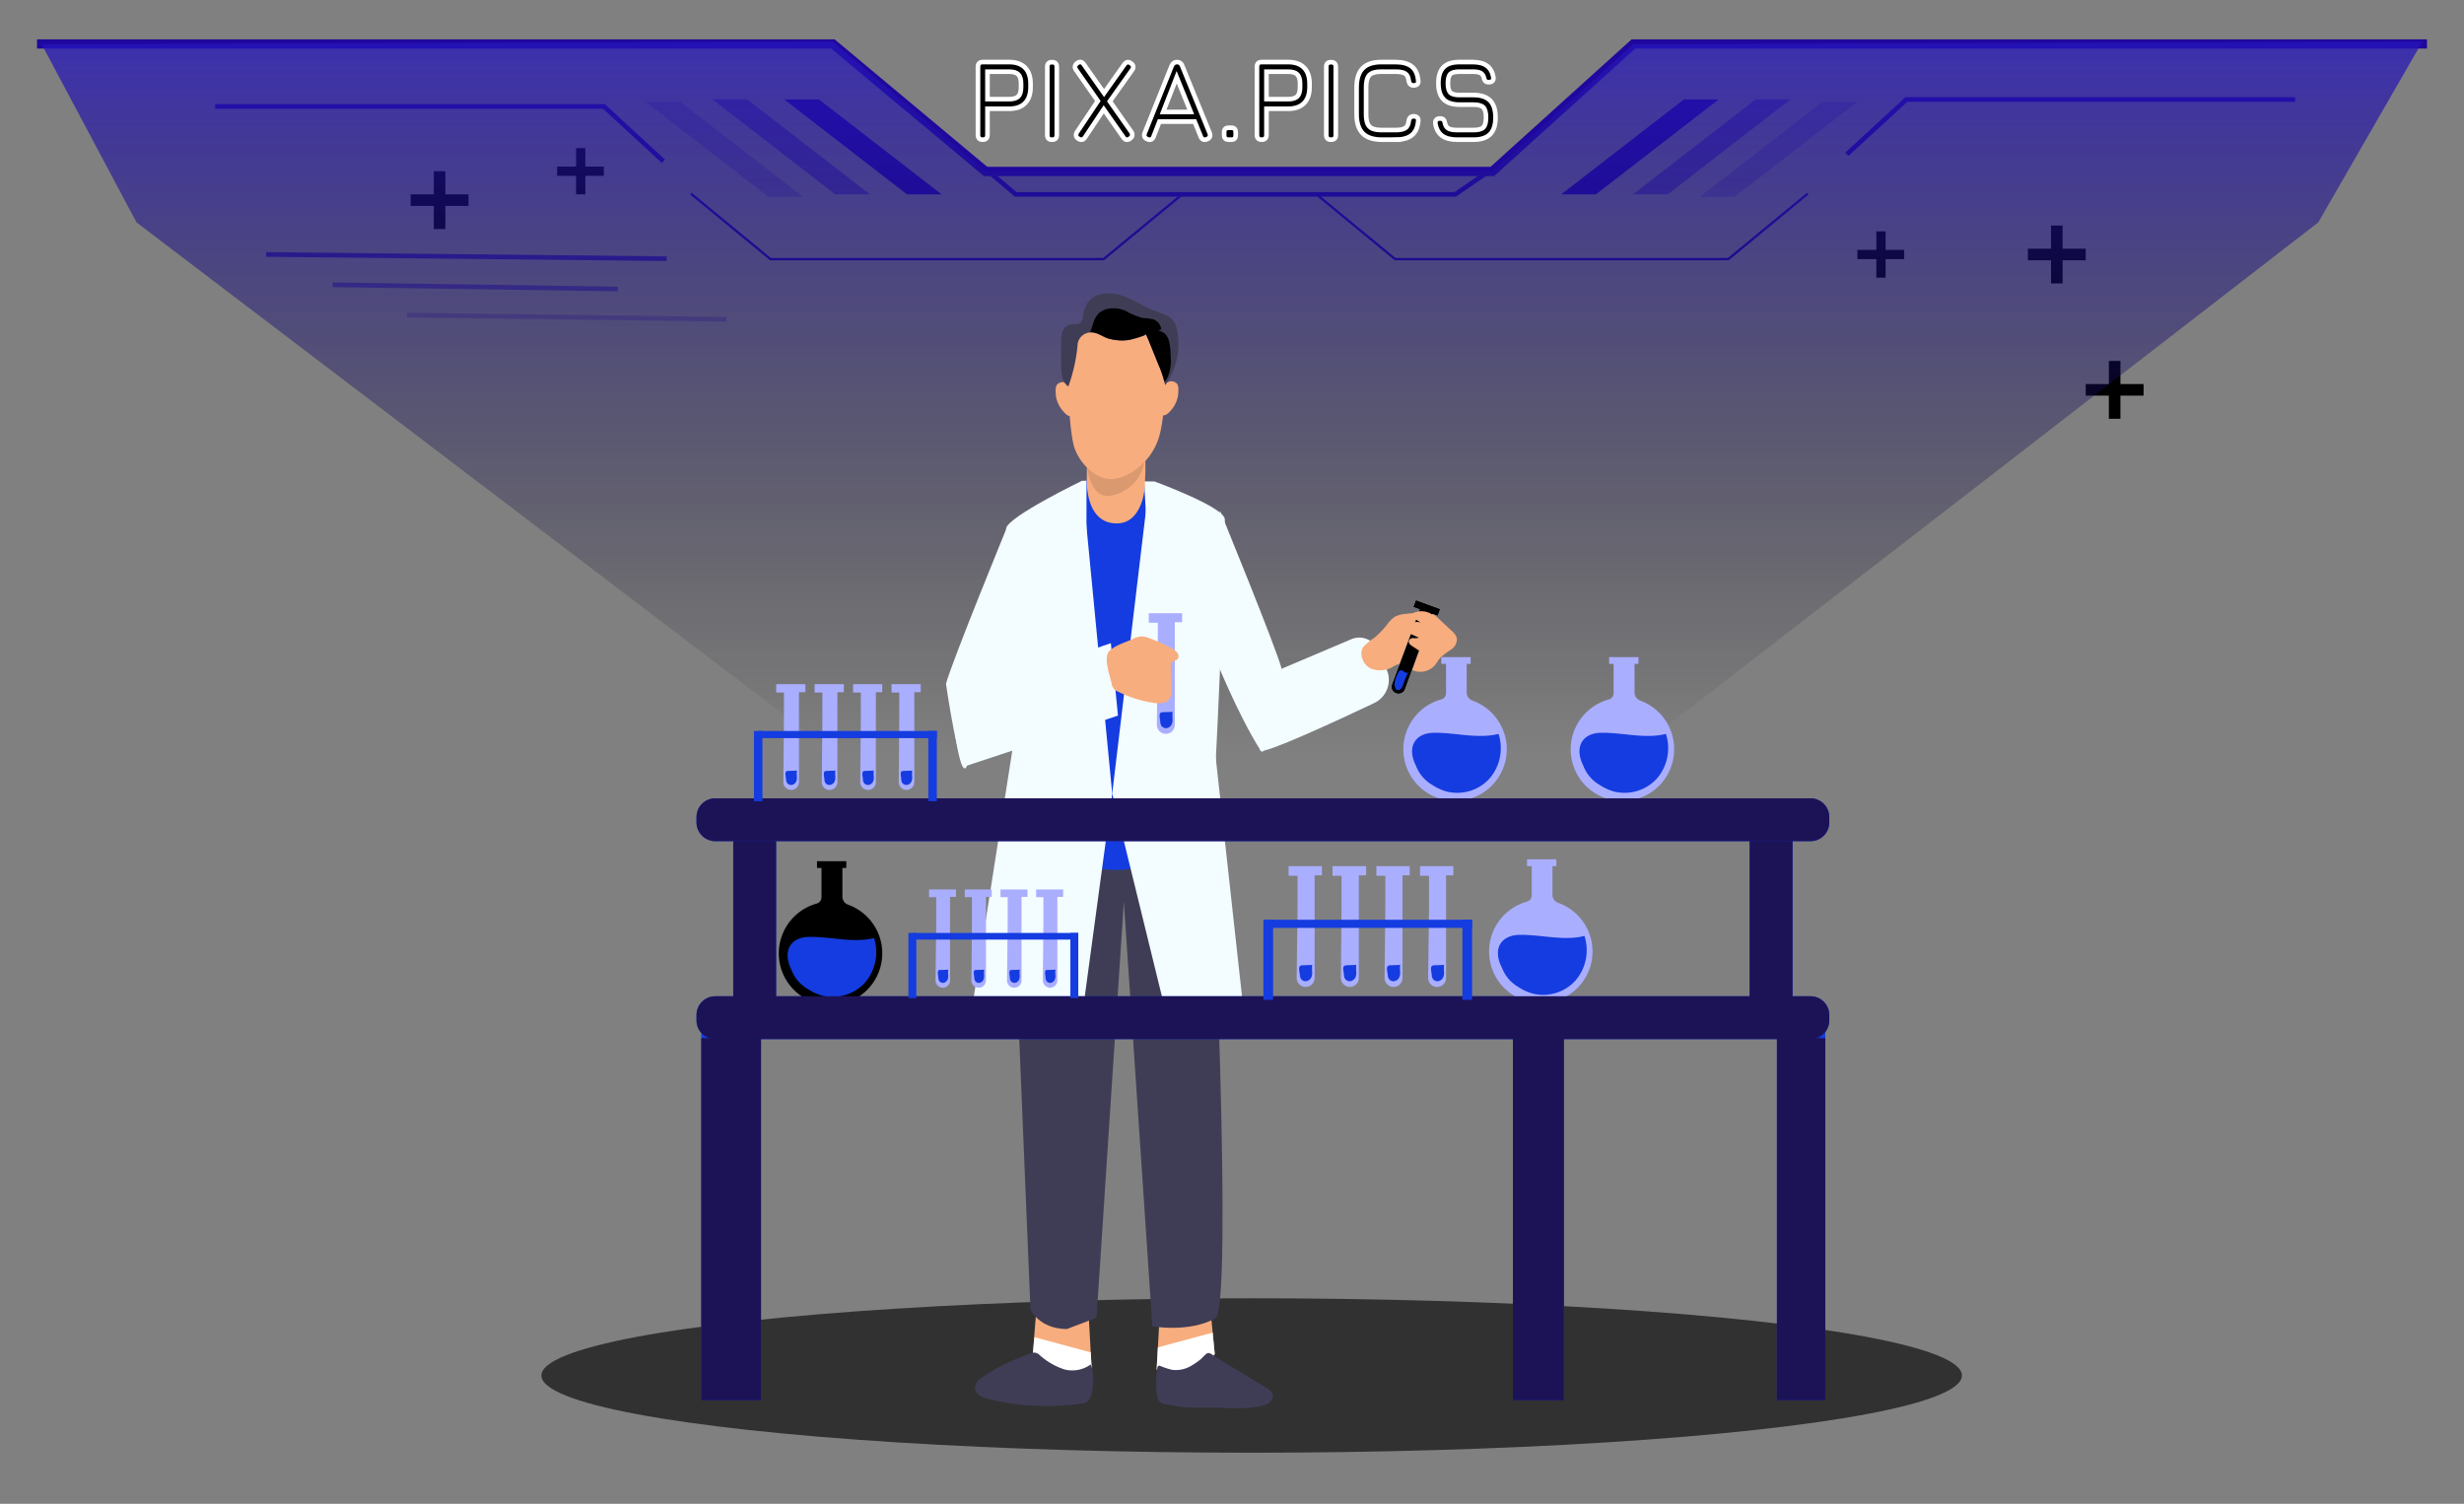 <svg xmlns="http://www.w3.org/2000/svg" xmlns:xlink="http://www.w3.org/1999/xlink" xmlns:v="https://vecta.io/nano" viewBox="0 0 1065 650" width="1420" height="866.667"><rect x="0" y="0" width="1065" height="650" fill="#808080" stroke="none"/><style><![CDATA[.B{fill:#143ce0}.C{fill:#aaaeff}.D{fill:#f7ad7e}.E{fill:#f3fcff}.F{stroke-miterlimit:3}.G{stroke:#20079d}.H{stroke-linecap:square}.I{stroke-width:2}.J{fill:#3f3d56}]]></style><defs><clipPath id="A"><path d="M0 0h1065v650H0z"/></clipPath><path id="B" d="M309.15 345.05h473.41c4.471 0 8.1 3.629 8.1 8.1v2.33c0 4.471-3.629 8.1-8.1 8.1H309.15c-4.471 0-8.1-3.629-8.1-8.1v-2.33c0-4.471 3.629-8.1 8.1-8.1z"/><path id="C" d="M609.898 273.779l3.749-10.372-2.797-1.01 1.107-3.031 10.567 3.885-1.069 2.914-2.311-.835-11.83 32.555a3.01 3.01 0 0 1-1.57 1.703c-.729.335-1.563.366-2.315.084h0c-.757-.271-1.374-.836-1.71-1.567s-.364-1.567-.077-2.318l8.256-22.008z"/></defs><g clip-path="url(#A)"><mask id="D" x="-200%" y="-200%" width="400%" height="400%"><path d="M-2130-1300h4260v2600h-4260z" fill="#fff"/><path d="M545.34 60.368h0 0q-2.053 0-2.053-2.078h0V28.904h0q0-2.078 2.053-2.078h0 11.438 0q4.473 0 6.856 2.412h0 0q2.383 2.411 2.383 6.938h0v1.484h0q0 4.527-2.383 6.939h0 0q-2.383 2.411-6.856 2.411h0-9.385v11.28h0q0 2.078-2.053 2.078zm2.053-29.387v11.874h9.385 0q2.786 0 3.96-1.188h0 0q1.173-1.187 1.173-4.007h0v-1.484h0q0-2.795-1.173-3.995h0 0q-1.174-1.2-3.96-1.2h0-9.385zm27.911 29.387h0 0q-1.051 0-1.552-.507h0 0q-.501-.508-.501-1.571h0V28.953h0q0-1.088.501-1.583h0 0q.501-.495 1.552-.495h0 0q1.075 0 1.564.495h0 0q.489.495.489 1.583h0V58.29h0q0 1.063-.489 1.571h0 0q-.489.507-1.564.507zm27.862 0H597.3h0q-5.597 0-8.273-2.709h0 0q-2.676-2.709-2.676-8.373h0V37.907h0q0-5.714 2.664-8.422h0 0q2.664-2.709 8.236-2.659h0 5.915 0q4.594 0 7.014 1.917h0 0q2.419 1.917 2.81 6.048h0 0q.147 1.039-.391 1.583h0 0q-.537.544-1.564.544h0 0q-1.857 0-2.15-2.078h0 0q-.245-2.275-1.552-3.067h0 0q-1.308-.792-4.167-.792h0-5.915 0q-2.591-.024-4.069.594h0 0q-1.479.618-2.102 2.14h0 0q-.623 1.521-.623 4.192h0v11.379h0q0 2.647.623 4.156h0 0q.623 1.508 2.114 2.139h0 0q1.491.631 4.106.631h0 5.866 0q2.859 0 4.167-.804h0 0q1.307-.804 1.552-3.055h0 0q.293-2.078 2.15-2.078h0 0q1.027 0 1.564.545h0 0q.538.544.391 1.583h0 0q-.391 4.155-2.81 6.06h0 0q-2.42 1.905-7.014 1.905h0zm33.702 0h-7.038 0q-4.18 0-6.514-1.707h0 0q-2.334-1.707-2.92-5.269h0 0q-.098-1.088.44-1.632h0 0q.537-.545 1.564-.545h0 0q1.026 0 1.503.495h0 0q.476.495.648 1.534h0 0q.366 1.706 1.576 2.337h0 0q1.21.631 3.703.631h0 7.038 0q3.153 0 4.29-1.15h0 0q1.136-1.15 1.136-4.292h0 0q0-3.191-1.173-4.366h0 0q-1.173-1.175-4.253-1.175h0-6.061 0q-4.619 0-6.855-2.288h0 0q-2.236-2.288-2.236-6.963h0 0q0-4.65 2.211-6.901h0 0q2.212-2.251 6.831-2.251h0 5.817 0q3.886 0 6.098 1.608h0 0q2.212 1.607 2.798 4.922h0 0q.147 1.064-.391 1.62h0 0q-.537.557-1.613.557h0 0q-.977 0-1.466-.52h0 0q-.489-.519-.636-1.508h0 0q-.391-1.46-1.49-1.992h0 0q-1.1-.532-3.3-.532h0-5.817 0q-2.932 0-3.934 1.052h0 0q-1.003 1.051-1.003 3.945h0 0q0 2.919 1.027 4.007h0 0q1.026 1.089 3.959 1.089h0 6.061 0q4.815 0 7.173 2.374h0 0q2.359 2.375 2.359 7.322h0 0q0 4.923-2.346 7.26h0 0q-2.347 2.338-7.186 2.338h0zm-212.115 0h0 0q-2.053 0-2.053-2.078h0V28.904h0q0-2.078 2.053-2.078h0 11.438 0q4.472 0 6.855 2.412h0 0q2.383 2.411 2.383 6.938h0v1.484h0q0 4.527-2.383 6.939h0 0q-2.383 2.411-6.855 2.411h0-9.385v11.28h0q0 2.078-2.053 2.078zm2.053-29.387v11.874h9.385 0q2.786 0 3.959-1.188h0 0q1.173-1.187 1.173-4.007h0v-1.484h0q0-2.795-1.173-3.995h0 0q-1.173-1.2-3.959-1.2h0-9.385zm27.911 29.387h0 0q-1.051 0-1.552-.507h0 0q-.501-.508-.501-1.571h0V28.953h0q0-1.088.501-1.583h0 0q.501-.495 1.552-.495h0 0q1.075 0 1.564.495h0 0q.488.495.488 1.583h0V58.29h0q0 1.063-.488 1.571h0 0q-.489.507-1.564.507zm11.34-.446h0 0q-1.638-1.137-.489-2.918h0l8.945-13.358-9.434-13.456h0q-1.1-1.633.538-2.919h0 0q1.686-1.163 2.835.544h0l8.749 12.418L486 27.815h0q1.271-1.657 2.835-.445h0 0q1.662 1.237.489 2.869h0l-9.63 13.556 9.239 13.159h0q1.148 1.707-.538 2.968h0 0q-1.686 1.163-2.835-.544h0l-8.505-12.12-8.114 12.17h0q-1.125 1.607-2.884.494zm29.914.248h0 0q-1.955-.767-1.173-2.721h0l11.634-28.991h0q.733-1.632 2.297-1.632h0 .098 0q1.588.074 2.151 1.632h0l11.829 28.991h0q.782 1.954-1.125 2.721h0 0q-1.93.767-2.688-1.138h0l-2.64-6.481h-15.226l-2.517 6.481h0q-.758 1.929-2.64 1.138zm12.611-26.764l-5.841 14.989h11.927l-6.086-14.989zm23.658 26.962h-1.173 0q-1.955 0-1.955-1.979h0v-1.237h0q0-1.929 1.955-1.929h0 1.173 0q1.858 0 1.858 1.929h0v1.237h0q0 1.979-1.858 1.979h0z"/></mask><path d="M545.34 60.368h0 0q-2.053 0-2.053-2.078h0V28.904h0q0-2.078 2.053-2.078h0 11.438 0q4.473 0 6.856 2.412h0 0q2.383 2.411 2.383 6.938h0v1.484h0q0 4.527-2.383 6.939h0 0q-2.383 2.411-6.856 2.411h0-9.385v11.28h0q0 2.078-2.053 2.078zm2.053-29.387v11.874h9.385 0q2.786 0 3.96-1.188h0 0q1.173-1.187 1.173-4.007h0v-1.484h0q0-2.795-1.173-3.995h0 0q-1.174-1.2-3.96-1.2h0-9.385zm27.911 29.387h0 0q-1.051 0-1.552-.507h0 0q-.501-.508-.501-1.571h0V28.953h0q0-1.088.501-1.583h0 0q.501-.495 1.552-.495h0 0q1.075 0 1.564.495h0 0q.489.495.489 1.583h0V58.29h0q0 1.063-.489 1.571h0 0q-.489.507-1.564.507zm27.862 0H597.3h0q-5.597 0-8.273-2.709h0 0q-2.676-2.709-2.676-8.373h0V37.907h0q0-5.714 2.664-8.422h0 0q2.664-2.709 8.236-2.659h0 5.915 0q4.594 0 7.014 1.917h0 0q2.419 1.917 2.81 6.048h0 0q.147 1.039-.391 1.583h0 0q-.537.544-1.564.544h0 0q-1.857 0-2.15-2.078h0 0q-.245-2.275-1.552-3.067h0 0q-1.308-.792-4.167-.792h0-5.915 0q-2.591-.024-4.069.594h0 0q-1.479.618-2.102 2.14h0 0q-.623 1.521-.623 4.192h0v11.379h0q0 2.647.623 4.156h0 0q.623 1.508 2.114 2.139h0 0q1.491.631 4.106.631h0 5.866 0q2.859 0 4.167-.804h0 0q1.307-.804 1.552-3.055h0 0q.293-2.078 2.15-2.078h0 0q1.027 0 1.564.545h0 0q.538.544.391 1.583h0 0q-.391 4.155-2.81 6.06h0 0q-2.42 1.905-7.014 1.905h0zm33.702 0h-7.038 0q-4.18 0-6.514-1.707h0 0q-2.334-1.707-2.92-5.269h0 0q-.098-1.088.44-1.632h0 0q.537-.545 1.564-.545h0 0q1.026 0 1.503.495h0 0q.476.495.648 1.534h0 0q.366 1.706 1.576 2.337h0 0q1.21.631 3.703.631h0 7.038 0q3.153 0 4.29-1.15h0 0q1.136-1.15 1.136-4.292h0 0q0-3.191-1.173-4.366h0 0q-1.173-1.175-4.253-1.175h0-6.061 0q-4.619 0-6.855-2.288h0 0q-2.236-2.288-2.236-6.963h0 0q0-4.65 2.211-6.901h0 0q2.212-2.251 6.831-2.251h0 5.817 0q3.886 0 6.098 1.608h0 0q2.212 1.607 2.798 4.922h0 0q.147 1.064-.391 1.62h0 0q-.537.557-1.613.557h0 0q-.977 0-1.466-.52h0 0q-.489-.519-.636-1.508h0 0q-.391-1.46-1.49-1.992h0 0q-1.1-.532-3.3-.532h0-5.817 0q-2.932 0-3.934 1.052h0 0q-1.003 1.051-1.003 3.945h0 0q0 2.919 1.027 4.007h0 0q1.026 1.089 3.959 1.089h0 6.061 0q4.815 0 7.173 2.374h0 0q2.359 2.375 2.359 7.322h0 0q0 4.923-2.346 7.26h0 0q-2.347 2.338-7.186 2.338h0zm-212.115 0h0 0q-2.053 0-2.053-2.078h0V28.904h0q0-2.078 2.053-2.078h0 11.438 0q4.472 0 6.855 2.412h0 0q2.383 2.411 2.383 6.938h0v1.484h0q0 4.527-2.383 6.939h0 0q-2.383 2.411-6.855 2.411h0-9.385v11.28h0q0 2.078-2.053 2.078zm2.053-29.387v11.874h9.385 0q2.786 0 3.959-1.188h0 0q1.173-1.187 1.173-4.007h0v-1.484h0q0-2.795-1.173-3.995h0 0q-1.173-1.2-3.959-1.2h0-9.385zm27.911 29.387h0 0q-1.051 0-1.552-.507h0 0q-.501-.508-.501-1.571h0V28.953h0q0-1.088.501-1.583h0 0q.501-.495 1.552-.495h0 0q1.075 0 1.564.495h0 0q.488.495.488 1.583h0V58.29h0q0 1.063-.488 1.571h0 0q-.489.507-1.564.507zm11.34-.446h0 0q-1.638-1.137-.489-2.918h0l8.945-13.358-9.434-13.456h0q-1.1-1.633.538-2.919h0 0q1.686-1.163 2.835.544h0l8.749 12.418L486 27.815h0q1.271-1.657 2.835-.445h0 0q1.662 1.237.489 2.869h0l-9.63 13.556 9.239 13.159h0q1.148 1.707-.538 2.968h0 0q-1.686 1.163-2.835-.544h0l-8.505-12.12-8.114 12.17h0q-1.125 1.607-2.884.494zm29.914.248h0 0q-1.955-.767-1.173-2.721h0l11.634-28.991h0q.733-1.632 2.297-1.632h0 .098 0q1.588.074 2.151 1.632h0l11.829 28.991h0q.782 1.954-1.125 2.721h0 0q-1.93.767-2.688-1.138h0l-2.64-6.481h-15.226l-2.517 6.481h0q-.758 1.929-2.64 1.138zm12.611-26.764l-5.841 14.989h11.927l-6.086-14.989zm23.658 26.962h-1.173 0q-1.955 0-1.955-1.979h0v-1.237h0q0-1.929 1.955-1.929h0 1.173 0q1.858 0 1.858 1.929h0v1.237h0q0 1.979-1.858 1.979h0z" fill="#fff"/><g class="F I"><path d="M545.34 60.368h0 0q-2.053 0-2.053-2.078h0V28.904h0q0-2.078 2.053-2.078h0 11.438 0q4.473 0 6.856 2.412h0 0q2.383 2.411 2.383 6.938h0v1.484h0q0 4.527-2.383 6.939h0 0q-2.383 2.411-6.856 2.411h0-9.385v11.28h0q0 2.078-2.053 2.078zm2.053-29.387v11.874h9.385 0q2.786 0 3.96-1.188h0 0q1.173-1.187 1.173-4.007h0v-1.484h0q0-2.795-1.173-3.995h0 0q-1.174-1.2-3.96-1.2h0-9.385zm27.911 29.387h0 0q-1.051 0-1.552-.507h0 0q-.501-.508-.501-1.571h0V28.953h0q0-1.088.501-1.583h0 0q.501-.495 1.552-.495h0 0q1.075 0 1.564.495h0 0q.489.495.489 1.583h0V58.29h0q0 1.063-.489 1.571h0 0q-.489.507-1.564.507zm27.862 0H597.3h0q-5.597 0-8.273-2.709h0 0q-2.676-2.709-2.676-8.373h0V37.907h0q0-5.714 2.664-8.422h0 0q2.664-2.709 8.236-2.659h0 5.915 0q4.594 0 7.014 1.917h0 0q2.419 1.917 2.81 6.048h0 0q.147 1.039-.391 1.583h0 0q-.537.544-1.564.544h0 0q-1.857 0-2.15-2.078h0 0q-.245-2.275-1.552-3.067h0 0q-1.308-.792-4.167-.792h0-5.915 0q-2.591-.024-4.069.594h0 0q-1.479.618-2.102 2.14h0 0q-.623 1.521-.623 4.192h0v11.379h0q0 2.647.623 4.156h0 0q.623 1.508 2.114 2.139h0 0q1.491.631 4.106.631h0 5.866 0q2.859 0 4.167-.804h0 0q1.307-.804 1.552-3.055h0 0q.293-2.078 2.15-2.078h0 0q1.027 0 1.564.545h0 0q.538.544.391 1.583h0 0q-.391 4.155-2.81 6.06h0 0q-2.42 1.905-7.014 1.905h0zm33.702 0h-7.038 0q-4.18 0-6.514-1.707h0 0q-2.334-1.707-2.92-5.269h0 0q-.098-1.088.44-1.632h0 0q.537-.545 1.564-.545h0 0q1.026 0 1.503.495h0 0q.476.495.648 1.534h0 0q.366 1.706 1.576 2.337h0 0q1.21.631 3.703.631h0 7.038 0q3.153 0 4.29-1.15h0 0q1.136-1.15 1.136-4.292h0 0q0-3.191-1.173-4.366h0 0q-1.173-1.175-4.253-1.175h0-6.061 0q-4.619 0-6.855-2.288h0 0q-2.236-2.288-2.236-6.963h0 0q0-4.65 2.211-6.901h0 0q2.212-2.251 6.831-2.251h0 5.817 0q3.886 0 6.098 1.608h0 0q2.212 1.607 2.798 4.922h0 0q.147 1.064-.391 1.62h0 0q-.537.557-1.613.557h0 0q-.977 0-1.466-.52h0 0q-.489-.519-.636-1.508h0 0q-.391-1.46-1.49-1.992h0 0q-1.1-.532-3.3-.532h0-5.817 0q-2.932 0-3.934 1.052h0 0q-1.003 1.051-1.003 3.945h0 0q0 2.919 1.027 4.007h0 0q1.026 1.089 3.959 1.089h0 6.061 0q4.815 0 7.173 2.374h0 0q2.359 2.375 2.359 7.322h0 0q0 4.923-2.346 7.26h0 0q-2.347 2.338-7.186 2.338h0zm-212.115 0h0 0q-2.053 0-2.053-2.078h0V28.904h0q0-2.078 2.053-2.078h0 11.438 0q4.472 0 6.855 2.412h0 0q2.383 2.411 2.383 6.938h0v1.484h0q0 4.527-2.383 6.939h0 0q-2.383 2.411-6.855 2.411h0-9.385v11.28h0q0 2.078-2.053 2.078zm2.053-29.387v11.874h9.385 0q2.786 0 3.959-1.188h0 0q1.173-1.187 1.173-4.007h0v-1.484h0q0-2.795-1.173-3.995h0 0q-1.173-1.2-3.959-1.2h0-9.385zm27.911 29.387h0 0q-1.051 0-1.552-.507h0 0q-.501-.508-.501-1.571h0V28.953h0q0-1.088.501-1.583h0 0q.501-.495 1.552-.495h0 0q1.075 0 1.564.495h0 0q.488.495.488 1.583h0V58.29h0q0 1.063-.488 1.571h0 0q-.489.507-1.564.507zm11.34-.446h0 0q-1.638-1.137-.489-2.918h0l8.945-13.358-9.434-13.456h0q-1.1-1.633.538-2.919h0 0q1.686-1.163 2.835.544h0l8.749 12.418L486 27.815h0q1.271-1.657 2.835-.445h0 0q1.662 1.237.489 2.869h0l-9.63 13.556 9.239 13.159h0q1.148 1.707-.538 2.968h0 0q-1.686 1.163-2.835-.544h0l-8.505-12.12-8.114 12.17h0q-1.125 1.607-2.884.494zm29.914.248h0 0q-1.955-.767-1.173-2.721h0l11.634-28.991h0q.733-1.632 2.297-1.632h0 .098 0q1.588.074 2.151 1.632h0l11.829 28.991h0q.782 1.954-1.125 2.721h0 0q-1.93.767-2.688-1.138h0l-2.64-6.481h-15.226l-2.517 6.481h0q-.758 1.929-2.64 1.138zm12.611-26.764l-5.841 14.989h11.927l-6.086-14.989zm23.658 26.962h-1.173 0q-1.955 0-1.955-1.979h0v-1.237h0q0-1.929 1.955-1.929h0 1.173 0q1.858 0 1.858 1.929h0v1.237h0q0 1.979-1.858 1.979h0z" mask="url(#D)" vector-effect="non-scaling-stroke" stroke="#fff"/><g class="G H"><path vector-effect="non-scaling-stroke" stroke-opacity=".25" d="M177 136.194L313 138"/><path vector-effect="non-scaling-stroke" stroke-opacity=".5" d="M144.751 123.097L266 124.903"/><path vector-effect="non-scaling-stroke" stroke-opacity=".75" d="M116 110l171.143 1.806"/></g></g><g fill="none" class="F G H"><path d="M781 84l-34 28H603l-34-28m-270 0l34 28h144l34-28" vector-effect="non-scaling-stroke"/><g class="I"><path d="M799 66l25-23h167M286 69l-25-23H94" vector-effect="non-scaling-stroke"/></g></g><path d="M249 64v8h-8.2v4h8.2v8h4v-8h8v-4h-8v-8h-4zm562 36v8h-8.2v4h8.2v8h4v-8h8v-4h-8v-8h-4zm100.5 56v10h-10v5h10v10h5v-10h10v-5h-10v-10h-5zm-724-82v10h-10v5h10v10h5V89h10v-5h-10V74h-5zm699 23.5v10h-10v5h10v10h5v-10h10v-5h-10v-10h-5z"/><g fill="#20079d"><path d="M773.8 43l-53 41h-15l53-41h15z" fill-opacity=".5"/><path d="M742.8 43l-53 41h-15l53-41h15z"/><path d="M802.8 44l-53 41h-15l53-41h15z" fill-opacity=".25"/><path d="M308 43l53 41h15l-53-41h-15z" fill-opacity=".5"/><path d="M339 43l53 41h15l-53-41h-15z"/><path d="M279 44l53 41h15l-53-41h-15z" fill-opacity=".25"/></g><g fill="none" class="F G H"><path d="M18 19h342l66 55.118h219L706 19h341" vector-effect="non-scaling-stroke" stroke-width="4"/><path d="M426 73l13 11h190l16-11" vector-effect="non-scaling-stroke" class="I"/></g><linearGradient id="E" x1="532.5" y1="18" x2="532.5" y2="325" gradientUnits="userSpaceOnUse"><stop offset="0%" stop-opacity=".75" stop-color="#2615bd"/><stop offset="100%" stop-opacity="0" stop-color="#000"/></linearGradient><path d="M59 96.125L18 19.1 360 18l66 56.118h219L706 19.1l341-1.1-45 78.125L706 325H360L59 96.125z" fill="url(#E)"/><g opacity=".66"><ellipse vector-effect="non-scaling-stroke" cx="541" cy="594.532" rx="307" ry="33.371" fill-opacity=".941"/></g><path d="M523.479 569.066l1.554 16.161s-6.196 9.363-14.277 9.965l-10.819-3.283 1.321-23.775" class="D"/><path d="M499.937 591.909l.525-9.537 23.678-6.371.893 9.226s-6.196 9.363-14.277 9.965l-10.819-3.283h0z" fill="#fff"/><path d="M447.977 565.628l-1.748 21.736s6.371 9.712 14.665 10.237l11.092-3.361-1.36-24.416" class="D"/><path d="M471.986 594.24l-.544-9.712-24.319-6.546-.913 9.46s6.371 9.712 14.665 10.236l11.111-3.438z" fill="#fff"/><path d="M438.498 358.488s-1.476 23.64 2.176 93.8l4.72 113.709s3.593 8.314 15.675 8.469l12.879-4.875 11.809-179.81 12.315 183.5s15.831 2.856 27.194-3.418c8.023-4.429-1.767-211.55-1.767-211.55-26.904 12.67-58.045 12.734-85.001.175h0z" class="J"/><path d="M467.693 207.795s-32.089 15.539-32.827 20.609l3.632 130.143s10.431 13.597 42.345 13.597c32.711 0 41.121-9.344 42.578-13.597s6.682-128.958 5.944-134.28-30.341-16.161-30.341-16.161l-31.331-.311z" class="E"/><path d="M469.635 207.717l-.388 166.33c11.272 3.395 23.417 2.338 33.934-2.952l-8.663-163.378-12.548 2.953-12.335-2.953z" class="B"/><path d="M480.727 342.988l22.94 93.644 33.448-3.322-12.839-116.662-28.263-101.88-15.286 128.22h0z" class="E"/><path d="M469.849 188.954l-.097 19.424c.097 6.118 1.942 17.851 12.936 17.851s12.374-14.957 12.179-17.851c.296-4.34.296-8.694 0-13.034-.738-7.148-24.396-11.344-25.018-6.39z" class="D"/><path d="M469.907 201.832s1.282 14.18 10.315 12.354a17.66 17.66 0 0 0 14.374-14.569c.711-3.173-.343-6.484-2.759-8.663l-21.93 10.878z" fill-opacity=".12"/><g class="D"><path d="M500.656 189.828c-3.477 10.256-12.84 16.607-19.424 17.21s-13.714-5.381-16.608-12.859-3.244-36.11-3.244-36.11c-.096-1.906.277-3.807 1.088-5.536.913-2.078 2.583-8.352 4.836-10.159 10.426-2.719 21.402-2.483 31.701.68 2.175 1.943 3.263 7.964 3.768 9.071a9.51 9.51 0 0 1 .427 2.098c.913 6.896.525 26.631-2.544 35.605h0z"/><path d="M461.089 165.703c-1.411-.908-3.279-.606-4.332.699-.409.837-.571 1.774-.466 2.7.003.93.074 1.858.214 2.778.568 2.451 1.805 4.697 3.574 6.487.411.484.904.892 1.456 1.205a2.29 2.29 0 0 0 1.846.174c.95-.538 1.553-1.531 1.593-2.622a13.84 13.84 0 0 0-.603-6.837 9.03 9.03 0 0 0-3.282-4.584h0zm43.432-.369c1.411-.908 3.279-.607 4.332.699.409.837.571 1.774.466 2.7 0 .931-.078 1.86-.233 2.778a13.48 13.48 0 0 1-3.555 6.487 5.84 5.84 0 0 1-1.456 1.205c-.59.344-1.302.408-1.943.174-.95-.538-1.553-1.531-1.593-2.622-.376-2.293-.169-4.645.602-6.837a9.03 9.03 0 0 1 3.38-4.584h0z"/></g><g class="E"><path d="M480.727 342.988l-12.665 93.644-47.551-3.322 18.24-116.662 28.942-108.833 13.034 135.173h0zM435.526 227.2s-23.911 58.273-26.65 68.354c0 0 5.828 40.616 9.052 35.391 10.217-16.103 20.162-41.257 20.162-41.257l-2.564-62.488zm91.78-6.488s23.911 58.273 26.65 68.335c0 0-5.827 40.635-9.052 35.41-10.217-16.103-20.162-41.257-20.162-41.257l2.564-62.488z"/></g><path d="M503.55 166.519c0-.467-.175-.933-.272-1.399-.598-2.443-1.411-4.828-2.428-7.129l-4.739-11.654-.739-1.943v-.116c.036.053.036.122 0 .175-.261.264-.58.463-.932.582-2.142.815-4.343 1.464-6.585 1.943a21.37 21.37 0 0 1-8.721-.622c-2.428-.699-4.915-2.777-7.498-2.661h-.369a5.83 5.83 0 0 0-5.458 4.817c-.518 6.337-1.883 12.576-4.06 18.55-2.778-1.942-3.069-5.613-3.088-8.838v-10.042a13.16 13.16 0 0 1 .544-4.778c.543-1.613 1.879-2.831 3.535-3.225 1.34-.233 2.875.214 4.021-.505a4.27 4.27 0 0 0 1.398-3.108c.224-2.354 1.099-4.601 2.525-6.487 3.186-3.73 9.246-3.885 14.044-2.409s8.916 4.526 13.597 6.332c3.166 1.244 6.837 2.079 8.877 4.701.917 1.416 1.495 3.025 1.69 4.701a30.38 30.38 0 0 1-5.342 23.115h0z" class="J"/><linearGradient id="F" x1="495.372" y1="153.982" x2="506.075" y2="153.982" gradientUnits="userSpaceOnUse"><stop offset="100%" stop-color="#000"/></linearGradient><path d="M504.58 163.275c-.297.679-.742 1.282-1.302 1.767-.598-2.443-1.411-4.828-2.428-7.128l-5.478-13.597c1.063-.643 2.235-1.085 3.458-1.302a5.69 5.69 0 0 1 4.642 1.205 6.95 6.95 0 0 1 1.846 3.477 27.85 27.85 0 0 1 .66 6.487 18.14 18.14 0 0 1-1.398 9.091h0z" fill="url(#F)"/><linearGradient id="G" x1="471.248" y1="140.179" x2="501.919" y2="140.179" gradientUnits="userSpaceOnUse"><stop offset="100%" stop-color="#000"/></linearGradient><path d="M501.918 142.394c-2.158.936-4.132 2.252-5.827 3.885l-.738-1.943v-.116c.036.052.036.122 0 .174-.261.264-.58.464-.932.583-2.142.815-4.344 1.464-6.585 1.943-2.919.396-5.888.184-8.722-.622-2.428-.699-4.914-2.778-7.497-2.661h-.369l.427-1.263c1.243-4.04 2.059-7.517 6.682-8.779 2.715-.654 5.571-.388 8.119.757a33.24 33.24 0 0 0 7.401 3.108c1.595.053 3.182.255 4.739.602 1.829.707 3.105 2.381 3.302 4.332h0z" fill="url(#G)"/><path d="M432.127 373.056h25.99v4.604h-25.99v-4.604zm73.715-3.243h23.892v4.331h-23.892v-4.331z" class="E"/><path d="M547.313 599.854c1.36.816 2.894 1.942 2.797 3.729-.073.751-.371 1.461-.855 2.04-3.01 4.137-19.618 2.855-24.377 2.816-10.781-.116-10.334.544-20.978-1.476a4.86 4.86 0 0 1-2.389-.913 6.07 6.07 0 0 1-1.554-4.04c-.373-3.544-.288-7.122.252-10.645.01-.361.164-.704.427-.951.281-.146.614-.146.894 0 1.686.723 3.435 1.288 5.225 1.69a13.05 13.05 0 0 0 8.411-1.943c1.304-.76 2.544-1.624 3.71-2.583.816-.641 2.37-2.681 3.36-2.759s2.817 1.516 3.73 2.079l4.448 2.68 16.899 10.276zm-87.234-7.945a29.97 29.97 0 0 1-10.703-6.177c-.577-.586-1.325-.973-2.137-1.107-.404.02-.803.098-1.185.233-7.461 2.411-14.558 5.828-21.094 10.159-1.729 1.146-3.652 2.797-3.497 5.07.156 2.622 2.875 3.885 5.148 4.429a105.25 105.25 0 0 0 40.227 2.253 6.12 6.12 0 0 0 3.302-1.166 7.17 7.17 0 0 0 1.943-4.273c.563-3.496.796-8.352-.68-11.557a13.6 13.6 0 0 1-11.324 2.136h0z" class="J"/><g class="B"><use xlink:href="#B"/><path d="M309.15 430.61h473.41c4.471 0 8.1 3.629 8.1 8.1v2.33c0 4.471-3.629 8.1-8.1 8.1H309.15c-4.471 0-8.1-3.629-8.1-8.1v-2.33c0-4.471 3.629-8.1 8.1-8.1z"/><path d="M653.913 442.071h22.047v163.202h-22.047V442.071zm-350.802 0h25.815v163.202h-25.815V442.071zm464.919 0h20.901v163.202H768.03V442.071z"/></g><path d="M410.877 301.595l69.267-23.601 3.069 31.312-65.285 21.639s-2.875 10.256-7.051-29.35h0z" class="E"/><path d="M500.423 283.278v-14.102h-3.885v-4.118h14.413v3.885h-3.166v44.365c0 2.145-1.74 3.884-3.885 3.884h0c-2.146 0-3.885-1.739-3.885-3.884l.408-30.03z" class="C"/><path d="M489.468 276.266a10.04 10.04 0 0 1 3.884-1.185 9.13 9.13 0 0 1 3.283.718 60.86 60.86 0 0 1 9.984 4.546c.924.439 1.72 1.108 2.312 1.942.617.806.601 1.931-.039 2.719-.661.564-1.69.525-2.292 1.146a2.97 2.97 0 0 0-.544 2.273l.349 8.741a7.59 7.59 0 0 1-.971 5.05c-1.515 1.943-4.409 1.943-6.837 1.574a51.4 51.4 0 0 1-15.345-4.837c-1.542-.551-2.625-1.944-2.778-3.574-.757-3.03-3.088-10.023-1.651-12.995s7.945-4.856 10.645-6.118h0z" class="D"/><path d="M553.956 289.047l30.205-12.801c4.303-1.801 9.261.12 11.227 4.351l3.885 8.624c2.545 5.521.171 12.062-5.323 14.666-16.335 7.769-47.356 22.085-49.123 20.57-2.351-2.059 9.129-35.41 9.129-35.41h0z" class="E"/><path d="M599.253 270.322c.949-1.408 2.132-2.643 3.497-3.652 1.379-.747 2.902-1.19 4.467-1.301a52.87 52.87 0 0 1 9.285-.35c.977-.012 1.947.166 2.855.524a8.59 8.59 0 0 1 2.273 1.671l5.827 5.458a6.76 6.76 0 0 1 2.195 3.03c.232 1.966-.672 3.893-2.331 4.973a38.73 38.73 0 0 0-4.623 3.457c-1.029 1.088-1.69 2.467-2.68 3.594-2.72 2.896-7.098 3.488-10.489 1.418-1.302-.855-2.487-2.137-4.041-2.195-1.215.101-2.381.523-3.379 1.224a10.86 10.86 0 0 1-9.712.738c-3.147-1.535-5.226-6.216-3.128-9.324a24.62 24.62 0 0 1 4.72-3.885c1.929-1.615 3.692-3.417 5.264-5.38h0z" class="D"/><use xlink:href="#C" class="E"/><linearGradient id="H" x1="0" y1=".5" x2=".647" y2="1.262" gradientTransform="matrix(21.078,0,0,40.497,601.445,259.366)" gradientUnits="userSpaceOnUse"><stop offset="100%" stop-color="#000"/></linearGradient><use xlink:href="#C" fill="url(#H)"/><path d="M611.316 264.766c-.641.253-1.341.777-1.166 1.438a1.58 1.58 0 0 0 .641.738c1.068.782 2.184 1.495 3.341 2.137-2.022-.624-4.223-.026-5.652 1.534a2.33 2.33 0 0 0-.486 1.204c.016.619.3 1.2.777 1.593a7.02 7.02 0 0 0 1.574.894l2.933 1.34a7.04 7.04 0 0 1-2.39.155 1.94 1.94 0 0 0-1.942 1.108 1.59 1.59 0 0 0 .33 1.417 4.31 4.31 0 0 0 1.166.972l1.942 1.282c.409.309.86.558 1.34.738a4.04 4.04 0 0 0 2.351 0 6.68 6.68 0 0 0 2.874-1.651 11.65 11.65 0 0 0 2.39-3.885 6.94 6.94 0 0 0 .815-4.526c-.538-1.18-1.189-2.305-1.942-3.36-.563-1.166-.33-1.807-1.573-2.545a8.49 8.49 0 0 0-7.323-.583h0z" class="D"/><path d="M651.271 323.855a22.36 22.36 0 0 1-44.351 4.016c-2.077-11.378 4.867-22.462 16.011-25.558 1.228-.333 2.079-1.447 2.079-2.719v-12.645h-2.04v-2.933h12.684v2.933h-1.709v12.431a3.69 3.69 0 0 0 2.486 3.438 22.36 22.36 0 0 1 14.84 21.037z" class="C"/><path d="M619.396 316.746c9.479-.233 19.133 2.797 28.321.466 2.139 6.662.669 13.956-3.885 19.269a18.88 18.88 0 0 1-18.725 5.594c-2.158-.633-4.208-1.589-6.08-2.836-3.192-1.847-5.654-4.734-6.973-8.178-4.215-8.352-.214-14.121 7.342-14.315h0z" class="B"/><path d="M723.607 323.855a22.36 22.36 0 0 1-44.36 4.012 22.36 22.36 0 0 1 16.117-25.534c1.228-.333 2.079-1.448 2.079-2.72v-12.664H695.5v-2.933h12.684v2.933h-1.69v12.431a3.67 3.67 0 0 0 2.467 3.438 22.34 22.34 0 0 1 14.646 21.037z" class="C"/><path d="M691.732 316.746c9.479-.233 19.133 2.797 28.321.466a20.11 20.11 0 0 1-3.885 19.269 18.88 18.88 0 0 1-18.725 5.594c-2.159-.633-4.208-1.589-6.08-2.836-3.192-1.847-5.654-4.734-6.973-8.178-4.196-8.352-.233-14.121 7.342-14.315h0z" class="B"/><linearGradient id="I" x1="336.615" y1="403.347" x2="337.415" y2="465.549" gradientUnits="userSpaceOnUse"><stop offset="100%" stop-color="#000"/></linearGradient><path d="M381.333 412.08a22.36 22.36 0 0 1-44.348 4.048 22.36 22.36 0 0 1 15.988-25.57c1.235-.326 2.096-1.442 2.098-2.72v-12.664h-1.942v-2.933h12.664v2.933h-1.689v12.412a3.69 3.69 0 0 0 2.486 3.457 22.36 22.36 0 0 1 14.743 21.037z" fill="url(#I)"/><path d="M349.458 404.97c9.479-.252 19.113 2.798 28.32.467a20.16 20.16 0 0 1-3.885 19.268 18.94 18.94 0 0 1-18.725 5.595c-2.162-.631-4.213-1.595-6.079-2.856-3.197-1.833-5.66-4.715-6.974-8.158-4.157-8.372-.272-14.121 7.343-14.316z" class="B"/><path d="M688.333 411.264a22.36 22.36 0 0 1-44.349 4.022 22.36 22.36 0 0 1 15.989-25.564c1.232-.327 2.086-1.445 2.079-2.719v-12.645h-2.04v-2.933h12.684v2.933h-1.69v12.431a3.71 3.71 0 0 0 2.487 3.458 22.32 22.32 0 0 1 14.84 21.017z" class="C"/><path d="M656.516 404.077c9.479-.233 19.133 2.797 28.34.466 2.147 6.661.676 13.96-3.885 19.269-4.703 5.209-11.915 7.366-18.706 5.594-2.161-.625-4.212-1.581-6.079-2.836-3.193-1.847-5.654-4.733-6.974-8.177-4.351-8.353-.349-14.122 7.304-14.316h0z" class="B"/><linearGradient id="J" x1="607.348" y1="231.741" x2="609.721" y2="338.803" gradientUnits="userSpaceOnUse"><stop offset="100%" stop-opacity="0" stop-color="#fff"/><stop offset="100%" stop-opacity=".015" stop-color="#fff"/><stop offset="100%" stop-opacity=".399" stop-color="#fff"/></linearGradient><path d="M620.853 269.001a38.06 38.06 0 0 0 .117-7.576 23.32 23.32 0 0 0-2.856-7.128c-3.885-7.187-7.769-14.471-9.712-22.416s-1.379-16.821 3.186-23.6c3.671-5.478 9.537-9.033 14.218-13.714 4.578-4.581 7.971-10.208 9.887-16.394l19.599 10.412c3.845 1.776 7.365 4.186 10.412 7.128 5.827 6.41 6.604 16.317 4.001 24.63s-8.003 15.423-13.286 22.357l-14.199 18.57a8.75 8.75 0 0 0-1.943 3.885 13.6 13.6 0 0 0 1.049 5.128c1.107 4.541-.541 9.309-4.215 12.198-11.227 8.508-16.646-4.001-16.258-13.48z" fill="url(#J)"/><path d="M608.81 290.562c-.807 1.339-1.459 2.766-1.942 4.254-.232 1.042-.697 2.018-1.36 2.855-.451.608-1.285.783-1.943.408-.221-.193-.389-.441-.485-.719-.213-.546-.331-1.124-.35-1.709a9.72 9.72 0 0 1 1.205-4.021c.466-.991.621-1.942 1.787-1.942.563.077 2.447 1.845 3.088.874zm-101.997 17.015c-.097 1.06-.097 2.126 0 3.186.048.74-.065 1.482-.33 2.175-.375.915-1.185 1.58-2.156 1.768-.987.145-1.963-.324-2.467-1.185a4.38 4.38 0 0 1-.388-1.67c0-1.049-.816-3.458.388-3.885.447-.253 4.915-.117 4.953-.389h0zm-189.891 50.698h18.531v75.871h-18.531v-75.871zm439.318 0h18.531v75.871H756.24v-75.871z" class="B"/><g fill="#1c1357"><use xlink:href="#B"/><path d="M309.15 430.61h473.41c4.471 0 8.1 3.629 8.1 8.1v2.33c0 4.471-3.629 8.1-8.1 8.1H309.15c-4.471 0-8.1-3.629-8.1-8.1v-2.33c0-4.471 3.629-8.1 8.1-8.1z"/><path d="M653.913 448.694h22.047v156.579h-22.047V448.694zm-350.802 0h25.815v156.579h-25.815V448.694zm464.919 0h20.901v36.355 120.224H768.03V448.694zM316.922 363.48h18.531v67.422h-18.531V363.48zm439.318.02h18.531v67.402H756.24V363.5z"/></g><path d="M617.667 392.675v-14.121h-3.884v-4.196h14.393v3.982h-3.147v44.365c0 2.145-1.739 3.885-3.885 3.885h0c-2.145 0-3.884-1.74-3.884-3.885l.407-30.03z" class="C"/><path d="M624.155 416.975a15.84 15.84 0 0 0 0 3.185 5.06 5.06 0 0 1-.311 2.156c-.381.918-1.199 1.582-2.175 1.768-.984.154-1.961-.308-2.467-1.166-.239-.524-.365-1.093-.369-1.67-.097-1.049-.835-3.458.369-3.885.408-.272 4.895-.136 4.953-.388z" class="B"/><path d="M598.787 392.675v-14.121h-3.885v-4.196h14.413v3.982h-3.108v44.365c0 2.145-1.739 3.885-3.885 3.885h0c-2.145 0-3.885-1.74-3.885-3.885l.35-30.03z" class="C"/><path d="M605.178 416.975c-.097 1.059-.097 2.126 0 3.185a5.07 5.07 0 0 1-.331 2.156 2.93 2.93 0 0 1-2.156 1.768c-.998.183-2.002-.284-2.505-1.166-.237-.526-.368-1.093-.389-1.67-.097-1.049-.816-3.458.369-3.885.505-.272 4.973-.136 5.012-.388h0z" class="B"/><path d="M579.829 392.675v-14.121h-3.885v-4.196h14.53v3.982h-3.147v44.365c0 2.145-1.74 3.885-3.885 3.885h0c-2.146 0-3.885-1.74-3.885-3.885l.272-30.03z" class="C"/><path d="M586.22 416.975c-.097 1.059-.097 2.126 0 3.185a5.09 5.09 0 0 1-.311 2.156c-.382.918-1.199 1.582-2.176 1.768a2.43 2.43 0 0 1-2.467-1.166 4.11 4.11 0 0 1-.369-1.67c-.097-1.049-.835-3.458.369-3.885.428-.272 4.915-.136 4.954-.388z" class="B"/><path d="M560.852 392.675v-14.121h-3.885v-4.196h14.413v3.982h-3.167v44.365c0 2.145-1.739 3.885-3.884 3.885h0c-2.146 0-3.885-1.74-3.885-3.885l.408-30.03z" class="C"/><g class="B"><path d="M567.164 416.975c-.097 1.059-.097 2.126 0 3.185.048.734-.065 1.47-.33 2.156-.375.915-1.185 1.58-2.156 1.768a2.41 2.41 0 0 1-2.467-1.166c-.236-.526-.368-1.093-.388-1.67-.097-1.049-.816-3.458.388-3.885.525-.272 4.953-.136 4.953-.388zm-18.666-19.444h87.778v3.535h-87.778v-3.535z"/><path d="M546.07 397.531h4.195v34.633h-4.195v-34.633zm86.01 0h4.196v34.633h-4.196v-34.633z"/></g><path d="M388.675 311.695v-12.373h-3.341v-3.593h12.626v3.477h-2.778v38.848a3.38 3.38 0 0 1-.99 2.39c-.633.634-1.493.99-2.39.99h0a3.38 3.38 0 0 1-3.341-3.399l.214-26.34z" class="C"/><path d="M394.289 332.984a14.85 14.85 0 0 0 0 2.797c.035.661-.064 1.322-.292 1.943a2.56 2.56 0 0 1-1.942 1.534c-.869.143-1.735-.267-2.176-1.029a3.72 3.72 0 0 1-.33-1.457c0-.913-.718-3.03.33-3.458.525-.213 4.41-.097 4.41-.33h0z" class="B"/><path d="M372.067 311.695v-12.373h-3.341v-3.593h12.607v3.477h-2.758v38.848c0 .896-.357 1.756-.99 2.39a3.38 3.38 0 0 1-2.39.99h0c-.903 0-1.769-.362-2.404-1.004a3.38 3.38 0 0 1-.976-2.415l.252-26.32z" class="C"/><path d="M377.681 332.984a13.48 13.48 0 0 0 0 2.797c.052.66-.041 1.323-.272 1.943a2.6 2.6 0 0 1-1.942 1.534c-.863.14-1.722-.27-2.156-1.029a3.4 3.4 0 0 1-.331-1.457c0-.913-.738-3.03.311-3.458.428-.213 4.332-.097 4.39-.33z" class="B"/><path d="M355.44 311.695v-12.373h-3.341v-3.593h12.626v3.477h-2.778v38.848a3.38 3.38 0 0 1-.99 2.39c-.633.634-1.493.99-2.389.99h0a3.38 3.38 0 0 1-2.404-1.004c-.635-.642-.987-1.512-.976-2.415l.252-26.32z" class="C"/><path d="M361.054 332.984a14.85 14.85 0 0 0 0 2.797c.035.661-.064 1.322-.291 1.943-.342.811-1.075 1.39-1.943 1.534s-1.735-.267-2.175-1.029a3.72 3.72 0 0 1-.331-1.457c0-.913-.718-3.03.331-3.458.446-.213 4.37-.097 4.409-.33h0z" class="B"/><path d="M338.833 311.695v-12.373h-3.341v-3.593h12.606v3.477h-2.758v38.848a3.38 3.38 0 0 1-3.38 3.38h0c-.903 0-1.769-.362-2.404-1.004a3.38 3.38 0 0 1-.976-2.415l.253-26.32z" class="C"/><g class="B"><path d="M344.446 332.984a13.48 13.48 0 0 0 0 2.797c.052.66-.041 1.323-.272 1.943a2.6 2.6 0 0 1-1.942 1.534c-.863.14-1.722-.27-2.156-1.029a3.7 3.7 0 0 1-.33-1.457c0-.913-.739-3.03.31-3.458.428-.213 4.351-.097 4.39-.33zm-16.433-17.035h76.901v3.089h-76.901v-3.089z"/><path d="M325.877 315.949h3.671v30.341h-3.671v-30.341zm75.366 0h3.671v30.341h-3.671v-30.341z"/></g><path d="M450.988 399.279V387.78h-3.127v-3.341h11.654v3.224h-2.486v36.13c-.011 1.73-1.416 3.127-3.147 3.127h0c-.838 0-1.641-.334-2.232-.929s-.92-1.399-.914-2.237l.252-24.475z" class="C"/><path d="M456.194 419.034c-.088.865-.088 1.737 0 2.602.026.602-.067 1.202-.272 1.768-.308.744-.975 1.279-1.768 1.418a1.94 1.94 0 0 1-1.942-.952 3.56 3.56 0 0 1-.311-1.359c0-.855-.66-2.817.311-3.205.349-.136 3.943-.039 3.982-.272h0z" class="B"/><path d="M435.546 399.279V387.78h-3.108v-3.341h11.655v3.224h-2.564v36.13a3.13 3.13 0 0 1-3.147 3.127h0c-.836 0-1.638-.335-2.225-.93s-.913-1.4-.903-2.236l.292-24.475z" class="C"/><path d="M440.752 419.034c-.088.865-.088 1.737 0 2.602.025.602-.067 1.202-.272 1.768a2.37 2.37 0 0 1-1.749 1.418 1.94 1.94 0 0 1-1.942-.952 3.56 3.56 0 0 1-.311-1.359c0-.855-.66-2.817.311-3.205.233-.136 3.924-.039 3.963-.272z" class="B"/><path d="M420.104 399.279V387.78h-3.108v-3.341h11.654v3.224h-2.505v36.13a3.13 3.13 0 0 1-3.147 3.127h0c-.836 0-1.638-.335-2.225-.93s-.913-1.4-.903-2.236l.234-24.475z" class="C"/><path d="M425.368 419.034c-.078.865-.078 1.737 0 2.602.025.602-.067 1.202-.272 1.768a2.33 2.33 0 0 1-1.749 1.418 1.94 1.94 0 0 1-1.942-.952c-.185-.431-.29-.891-.311-1.359 0-.855-.66-2.817.311-3.205.233-.136 3.963-.039 3.963-.272z" class="B"/><path d="M404.661 399.279V387.78h-3.108v-3.341h11.655v3.224h-2.583v36.13a3.13 3.13 0 0 1-3.128 3.127h0c-.838 0-1.641-.334-2.232-.929s-.92-1.399-.914-2.237l.31-24.475z" class="C"/><g class="B"><path d="M409.828 419.034c-.078.865-.078 1.737 0 2.602.042.601-.044 1.203-.252 1.768a2.39 2.39 0 0 1-1.768 1.418 1.94 1.94 0 0 1-1.942-.952 3.55 3.55 0 0 1-.292-1.359c0-.855-.68-2.817.292-3.205.33-.136 3.962-.039 3.962-.272zM394.6 403.242h71.442v2.875H394.6v-2.875z"/><path d="M392.638 403.242h3.418v28.184h-3.418v-28.184zm70.005 0h3.418v28.184h-3.418v-28.184z"/></g></g></svg>